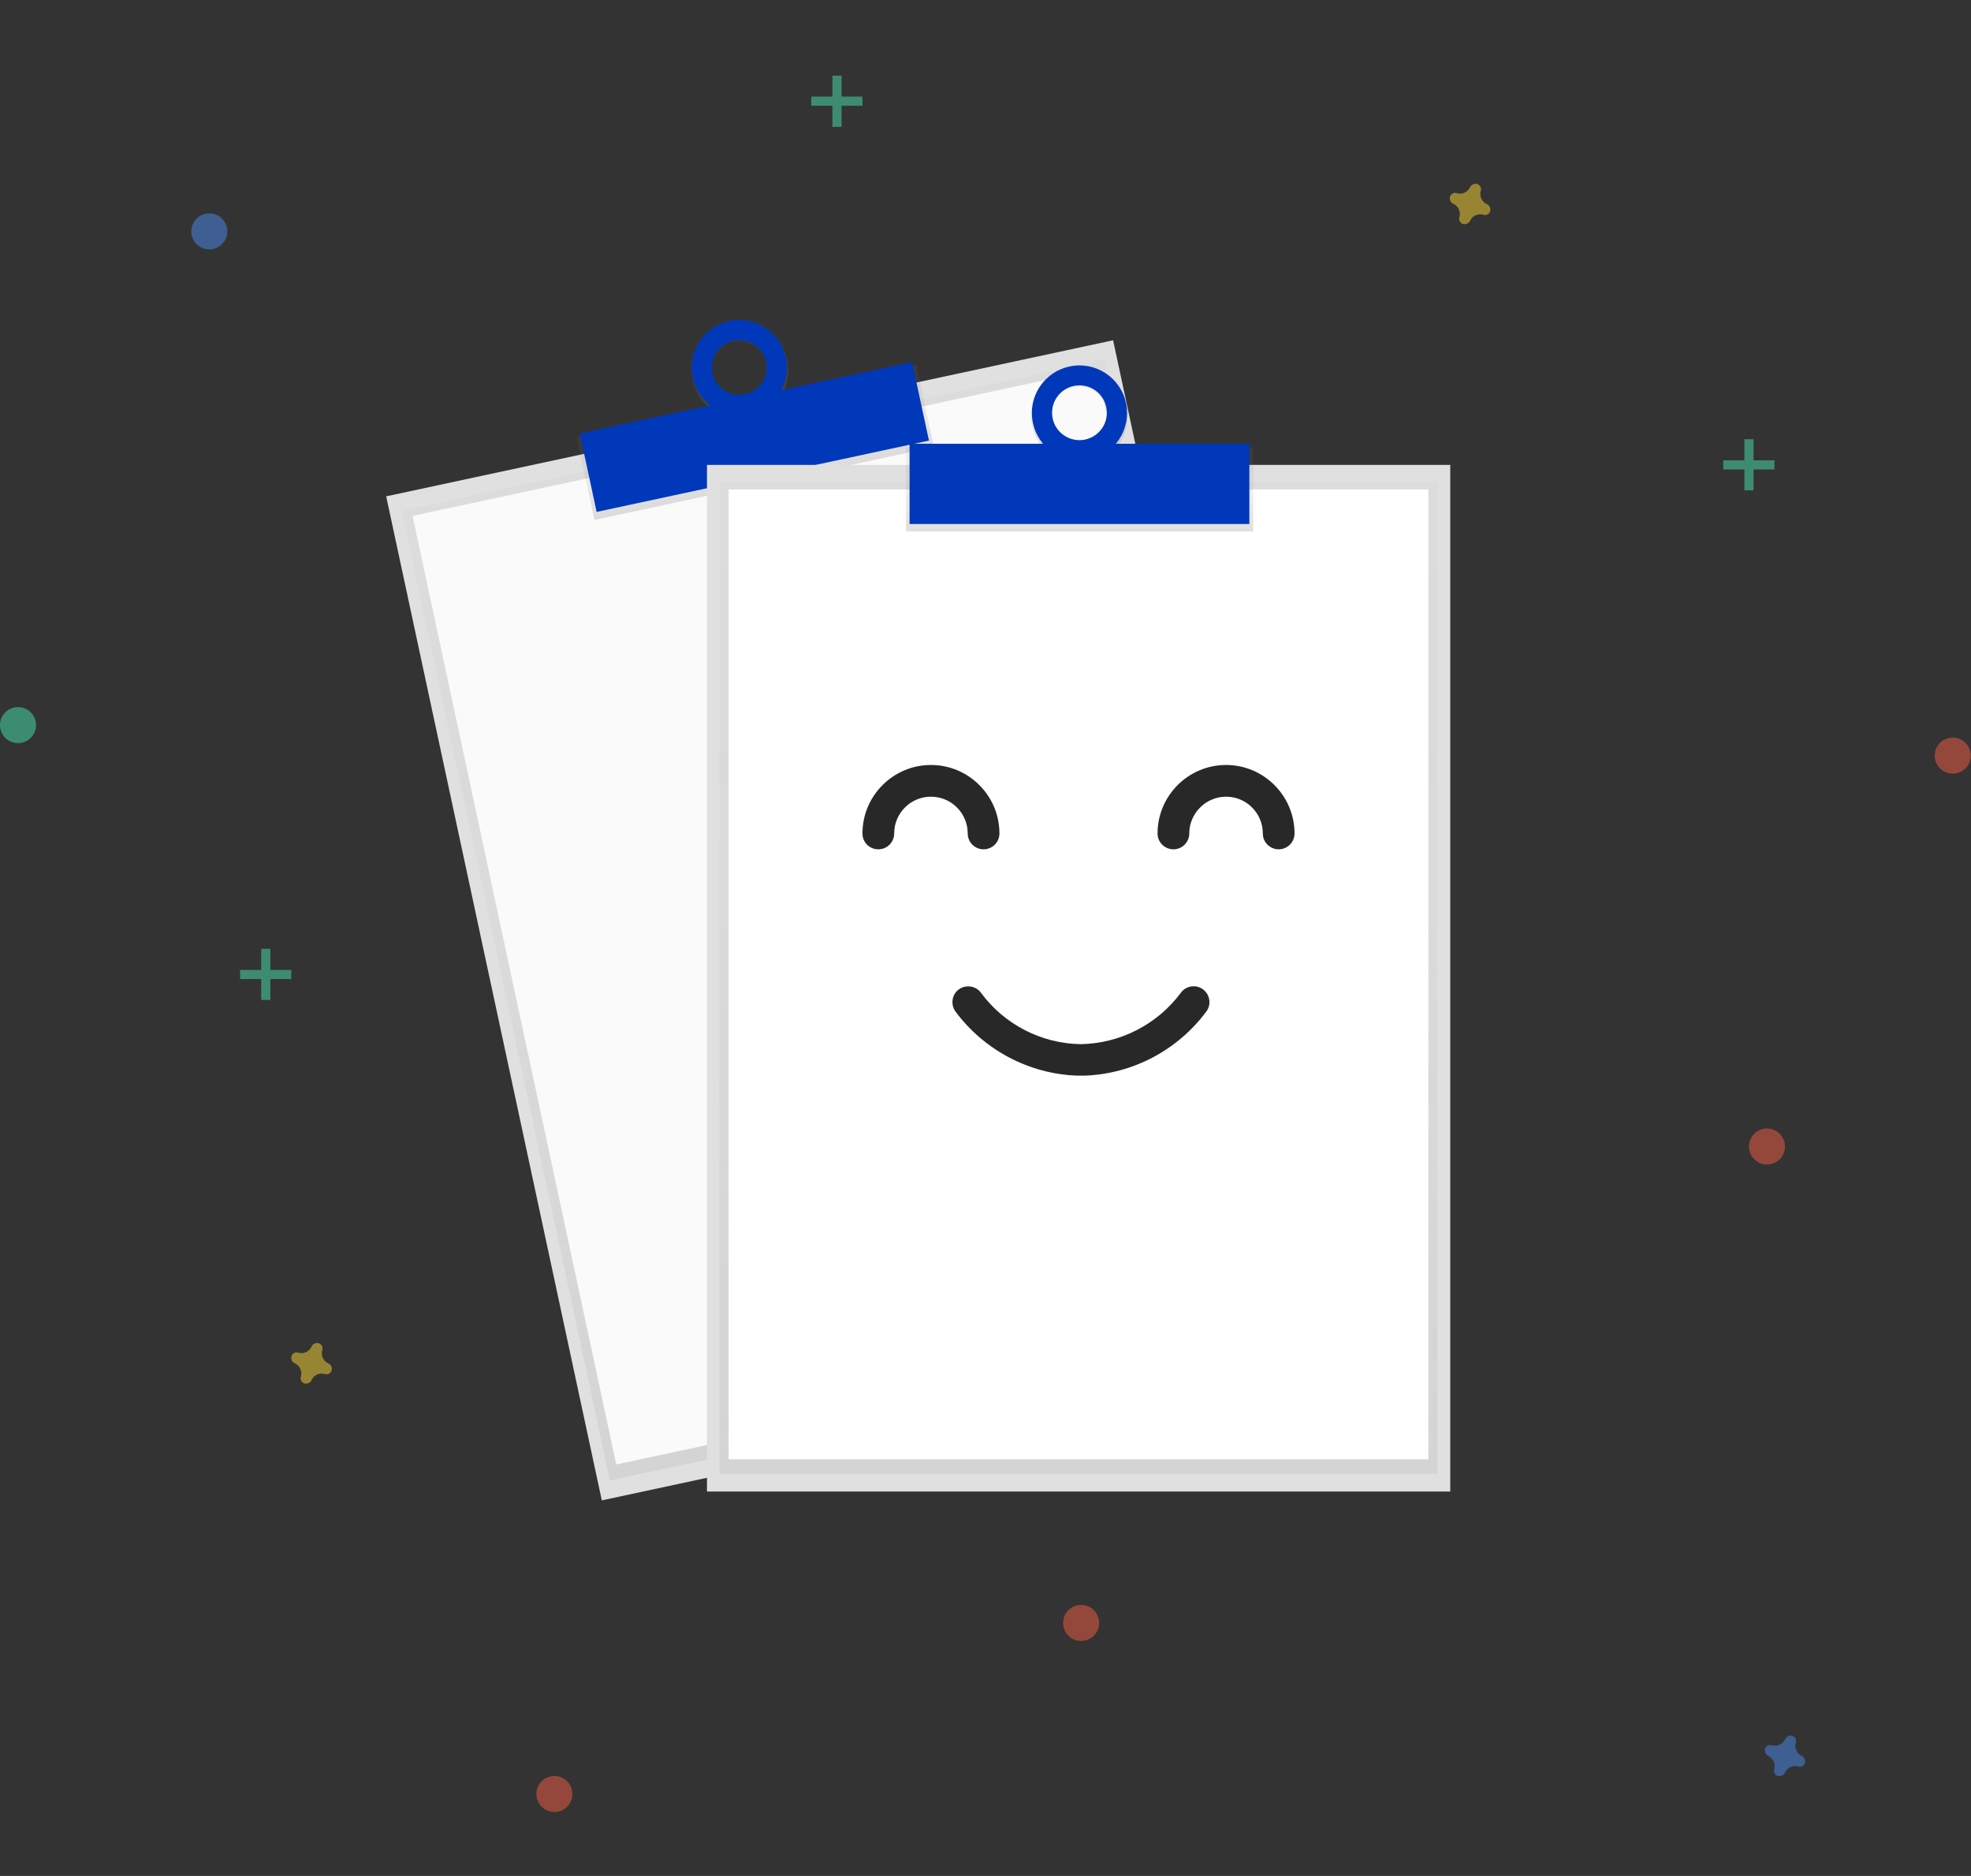 <?xml version="1.0" encoding="utf-8"?>
<!-- Generator: Adobe Illustrator 22.0.1, SVG Export Plug-In . SVG Version: 6.00 Build 0)  -->
<svg version="1.1" id="f20e0c25-d928-42cc-98d1-13cc230663ea"
	 xmlns="http://www.w3.org/2000/svg" xmlns:xlink="http://www.w3.org/1999/xlink" x="0px" y="0px" viewBox="0 0 820.2 780.8"
	 style="enable-background:new 0 0 820.2 780.8;" xml:space="preserve">
<rect x="0" y="0" width="820.2" height="780.8" fill="#333333" stroke="none"/>
<style type="text/css">
	.st0{opacity:0.5;}
	.st1{fill:#47E6B1;}
	.st2{opacity:0.5;fill:#4D8AF0;enable-background:new    ;}
	.st3{opacity:0.5;fill:#FDD835;enable-background:new    ;}
	.st4{opacity:0.5;fill:#F55F44;enable-background:new    ;}
	.st5{opacity:0.5;fill:#47E6B1;enable-background:new    ;}
	.st6{fill:#E0E0E0;}
	.st7{fill:url(#SVGID_1_);}
	.st8{fill:#FAFAFA;}
	.st9{fill:url(#SVGID_2_);}
	.st10{fill:url(#SVGID_3_);}
	.st11{fill:#0038BA;}
	.st12{fill:url(#SVGID_4_);}
	.st13{fill:#FFFFFF;}
	.st14{fill:url(#SVGID_5_);}
	.st15{fill:url(#SVGID_6_);}
	.st16{fill:#282828;}
</style>
<title>no data</title>
<g class="st0">
	<rect x="108.7" y="394.9" class="st1" width="3.8" height="21.3"/>
	<rect x="99.9" y="403.7" class="st1" width="21.3" height="3.8"/>
</g>
<g class="st0">
	<rect x="346.4" y="31.5" class="st1" width="3.8" height="21.3"/>
	<rect x="337.6" y="40.2" class="st1" width="21.3" height="3.8"/>
</g>
<g class="st0">
	<rect x="725.9" y="182.8" class="st1" width="3.8" height="21.3"/>
	<rect x="717.1" y="191.6" class="st1" width="21.3" height="3.8"/>
</g>
<path class="st2" d="M749.9,730.9c-2.1-0.9-3.3-3.3-2.6-5.6c0.1-0.2,0.1-0.3,0.1-0.5l0,0c0.1-1.3-0.9-2.4-2.2-2.4
	c-0.8,0-1.5,0.3-2,0.9l0,0c-0.1,0.1-0.2,0.3-0.3,0.5c-0.9,2.1-3.3,3.3-5.6,2.6c-0.2-0.1-0.3-0.1-0.5-0.1l0,0
	c-1.3-0.1-2.4,0.9-2.4,2.2c0,0.8,0.3,1.5,0.9,2l0,0c0.1,0.1,0.3,0.2,0.4,0.3c2.1,0.9,3.3,3.3,2.6,5.6c-0.1,0.2-0.1,0.3-0.1,0.5l0,0
	c-0.1,1.3,0.9,2.4,2.2,2.4c0.8,0,1.5-0.3,2-0.9l0,0c0.1-0.1,0.2-0.3,0.3-0.5c0.9-2.1,3.3-3.3,5.6-2.6c0.2,0.1,0.3,0.1,0.5,0.1l0,0
	c1.3,0.1,2.4-0.9,2.4-2.2c0-0.8-0.3-1.5-0.9-2l0,0C750.2,731,750,730.9,749.9,730.9z"/>
<path class="st3" d="M136.7,567.5c-2.1-0.9-3.3-3.3-2.6-5.6c0.1-0.2,0.1-0.3,0.1-0.5l0,0c0.1-1.3-0.9-2.4-2.2-2.4
	c-0.8,0-1.5,0.3-2,0.9l0,0c-0.1,0.1-0.2,0.3-0.3,0.5c-0.9,2.1-3.3,3.3-5.6,2.6c-0.2-0.1-0.3-0.1-0.5-0.1l0,0
	c-1.3-0.1-2.4,0.9-2.4,2.2c0,0.8,0.3,1.5,0.9,2l0,0c0.1,0.1,0.3,0.2,0.5,0.3c2.1,0.9,3.3,3.3,2.6,5.6c-0.1,0.2-0.1,0.3-0.1,0.5l0,0
	c-0.1,1.3,0.9,2.4,2.2,2.4c0.8,0,1.5-0.3,2-0.9l0,0c0.1-0.1,0.2-0.3,0.3-0.5c0.9-2.1,3.3-3.3,5.6-2.6c0.2,0.1,0.3,0.1,0.5,0.1l0,0
	c1.3,0.1,2.4-0.9,2.4-2.2c0-0.8-0.3-1.5-0.9-2l0,0C137,567.7,136.8,567.6,136.7,567.5z"/>
<path class="st3" d="M618.8,85c-2.1-0.9-3.3-3.3-2.6-5.6c0.1-0.2,0.1-0.3,0.1-0.5l0,0c0.1-1.3-0.9-2.4-2.2-2.4c-0.8,0-1.5,0.3-2,0.9
	l0,0c-0.1,0.1-0.2,0.3-0.3,0.4c-0.9,2.1-3.3,3.3-5.6,2.6c-0.2-0.1-0.3-0.1-0.5-0.1l0,0c-1.3-0.1-2.4,0.9-2.4,2.2
	c0,0.8,0.3,1.5,0.9,2l0,0c0.1,0.1,0.3,0.2,0.5,0.3c2.1,0.9,3.3,3.3,2.6,5.6c-0.1,0.2-0.1,0.3-0.1,0.5l0,0c-0.1,1.3,0.9,2.4,2.2,2.4
	c0.8,0,1.5-0.3,2-0.9l0,0c0.1-0.1,0.2-0.3,0.3-0.4c0.9-2.1,3.3-3.3,5.6-2.6c0.2,0.1,0.3,0.1,0.5,0.1l0,0c1.3,0.1,2.4-0.9,2.4-2.2
	c0-0.8-0.3-1.5-0.9-2l0,0C619.2,85.1,619,85,618.8,85z"/>
<circle class="st4" cx="812.6" cy="314.5" r="7.5"/>
<circle class="st4" cx="230.7" cy="746.7" r="7.5"/>
<circle class="st4" cx="735.3" cy="477.2" r="7.5"/>
<circle class="st4" cx="449.9" cy="675.5" r="7.5"/>
<circle class="st2" cx="87.1" cy="96.3" r="7.5"/>
<circle class="st5" cx="7.5" cy="301.8" r="7.5"/>
<g>
	
		<rect x="202" y="169.4" transform="matrix(0.978 -0.21 0.21 0.978 -72.428 83.336)" class="st6" width="309.3" height="427.3"/>
	<g class="st0">
		
			<linearGradient id="SVGID_1_" gradientUnits="userSpaceOnUse" x1="-580.691" y1="-943.705" x2="-580.691" y2="-530.864" gradientTransform="matrix(0.978 -0.21 -0.21 -0.978 769.703 -459.63)">
			<stop  offset="0" style="stop-color:#808080;stop-opacity:0.25"/>
			<stop  offset="0.54" style="stop-color:#808080;stop-opacity:0.12"/>
			<stop  offset="1" style="stop-color:#808080;stop-opacity:0.1"/>
		</linearGradient>
		<polygon class="st7" points="167.2,212.6 459.4,149.9 546,553.6 253.8,616.2 		"/>
	</g>
	
		<rect x="210.7" y="179.7" transform="matrix(0.978 -0.21 0.21 0.978 -72.123 83.236)" class="st8" width="291.2" height="403.7"/>
	
		<linearGradient id="SVGID_2_" gradientUnits="userSpaceOnUse" x1="-580.313" y1="-551.392" x2="-580.313" y2="-516.399" gradientTransform="matrix(0.978 -0.21 -0.21 -0.978 769.702 -459.629)">
		<stop  offset="0" style="stop-color:#808080;stop-opacity:0.25"/>
		<stop  offset="0.54" style="stop-color:#808080;stop-opacity:0.12"/>
		<stop  offset="1" style="stop-color:#808080;stop-opacity:0.1"/>
	</linearGradient>
	<polygon class="st9" points="240,182.2 381.3,151.9 388.6,186.1 247.4,216.4 	"/>
	
		<linearGradient id="SVGID_3_" gradientUnits="userSpaceOnUse" x1="-580.328" y1="-523.569" x2="-580.328" y2="-482.226" gradientTransform="matrix(0.978 -0.21 -0.21 -0.978 769.703 -459.634)">
		<stop  offset="0" style="stop-color:#808080;stop-opacity:0.25"/>
		<stop  offset="0.54" style="stop-color:#808080;stop-opacity:0.12"/>
		<stop  offset="1" style="stop-color:#808080;stop-opacity:0.1"/>
	</linearGradient>
	<path class="st10" d="M303.5,133.6c-10.9,2.3-17.8,13.3-15.4,24.4s13.2,18.3,24.1,16s17.8-13.3,15.4-24.4S314.4,131.3,303.5,133.6z
		 M310.3,165.5c-6.4,1.5-12.8-2.4-14.4-8.8c-1.5-6.4,2.4-12.8,8.8-14.4c6.4-1.5,12.8,2.4,14.4,8.8c0,0.1,0,0.1,0.1,0.2
		C320.7,157.7,316.7,164,310.3,165.5C310.3,165.5,310.3,165.5,310.3,165.5z"/>
	
		<rect x="243.1" y="165.2" transform="matrix(0.978 -0.21 0.21 0.978 -31.178 69.887)" class="st11" width="141.4" height="33.4"/>
	<path class="st11" d="M303.5,133.6c-10.7,2.3-17.5,12.8-15.2,23.5c2.3,10.7,12.8,17.5,23.5,15.2c10.7-2.3,17.5-12.8,15.2-23.5
		C324.6,138.1,314.1,131.3,303.5,133.6C303.5,133.6,303.5,133.6,303.5,133.6z M310,164.1c-6.2,1.3-12.2-2.6-13.5-8.8
		c-1.3-6.2,2.6-12.2,8.8-13.5c6.2-1.3,12.2,2.6,13.5,8.8c0,0,0,0,0,0C320.1,156.7,316.2,162.8,310,164.1z"/>
	<rect x="294.2" y="193.5" class="st6" width="309.3" height="427.3"/>
	<g class="st0">
		
			<linearGradient id="SVGID_4_" gradientUnits="userSpaceOnUse" x1="448.809" y1="168.463" x2="448.809" y2="581.304" gradientTransform="matrix(1 0 0 -1 0 782)">
			<stop  offset="0" style="stop-color:#808080;stop-opacity:0.25"/>
			<stop  offset="0.54" style="stop-color:#808080;stop-opacity:0.12"/>
			<stop  offset="1" style="stop-color:#808080;stop-opacity:0.1"/>
		</linearGradient>
		<rect x="299.4" y="200.7" class="st12" width="298.8" height="412.8"/>
	</g>
	<rect x="303.2" y="203.7" class="st13" width="291.2" height="403.7"/>
	
		<linearGradient id="SVGID_5_" gradientUnits="userSpaceOnUse" x1="449.187" y1="560.776" x2="449.187" y2="595.768" gradientTransform="matrix(1 0 0 -1 0 782)">
		<stop  offset="0" style="stop-color:#808080;stop-opacity:0.25"/>
		<stop  offset="0.54" style="stop-color:#808080;stop-opacity:0.12"/>
		<stop  offset="1" style="stop-color:#808080;stop-opacity:0.1"/>
	</linearGradient>
	<rect x="377" y="186.2" class="st14" width="144.5" height="35"/>
	
		<linearGradient id="SVGID_6_" gradientUnits="userSpaceOnUse" x1="639.107" y1="528.982" x2="639.107" y2="570.336" gradientTransform="matrix(1 0 0 -1 -189.92 722.41)">
		<stop  offset="0" style="stop-color:#808080;stop-opacity:0.25"/>
		<stop  offset="0.54" style="stop-color:#808080;stop-opacity:0.12"/>
		<stop  offset="1" style="stop-color:#808080;stop-opacity:0.1"/>
	</linearGradient>
	<path class="st15" d="M449.2,152.1c-11.2,0-20.2,9.3-20.2,20.7s9,20.7,20.2,20.7c11.2,0,20.2-9.3,20.2-20.7
		S460.3,152.1,449.2,152.1z M449.2,184.7c-6.6,0.2-12.1-5.1-12.2-11.6c-0.2-6.6,5.1-12.1,11.6-12.2c6.6-0.2,12.1,5.1,12.2,11.6
		c0,0.1,0,0.2,0,0.3C460.9,179.2,455.7,184.5,449.2,184.7L449.2,184.7z"/>
	<rect x="378.5" y="184.7" class="st11" width="141.4" height="33.4"/>
	<path class="st11" d="M449.2,152.1c-10.9,0-19.8,8.8-19.8,19.8s8.8,19.8,19.8,19.8c10.9,0,19.8-8.8,19.8-19.8l0,0
		C469,160.9,460.1,152.1,449.2,152.1z M449.2,183.2c-6.3,0-11.4-5.1-11.4-11.4c0-6.3,5.1-11.4,11.4-11.4c6.3,0,11.4,5.1,11.4,11.4
		C460.6,178.1,455.5,183.2,449.2,183.2C449.2,183.2,449.2,183.2,449.2,183.2L449.2,183.2z"/>
	<g>
		<g>
			<path class="st16" d="M450.7,447.7h-1.7c-0.3,0-0.5,0-0.8,0c-19.9-0.7-38.7-10.6-50.6-26.7c-2.1-2.9-1.5-7.1,1.4-9.2
				s7.1-1.5,9.2,1.4c9.7,13.2,25.2,21.2,41.6,21.4c16.4-0.3,31.8-8.2,41.6-21.4c2.1-2.9,6.3-3.6,9.2-1.4c2.9,2.1,3.6,6.3,1.4,9.2
				c-11.9,16.1-30.7,26-50.6,26.7C451.3,447.7,451,447.7,450.7,447.7z"/>
		</g>
		<g>
			<path class="st16" d="M532.1,353.5c-3.6,0-6.6-2.9-6.6-6.6c0-8.5-6.9-15.3-15.3-15.3s-15.3,6.9-15.3,15.3c0,3.6-2.9,6.6-6.6,6.6
				c-3.6,0-6.6-2.9-6.6-6.6c0-15.7,12.8-28.5,28.5-28.5s28.5,12.8,28.5,28.5C538.7,350.5,535.8,353.5,532.1,353.5z"/>
		</g>
		<g>
			<path class="st16" d="M409.3,353.5c-3.6,0-6.6-2.9-6.6-6.6c0-8.5-6.9-15.3-15.3-15.3c-8.5,0-15.3,6.9-15.3,15.3
				c0,3.6-2.9,6.6-6.6,6.6s-6.6-2.9-6.6-6.6c0-15.7,12.8-28.5,28.5-28.5s28.5,12.8,28.5,28.5C415.9,350.5,413,353.5,409.3,353.5z"/>
		</g>
	</g>
</g>
</svg>

